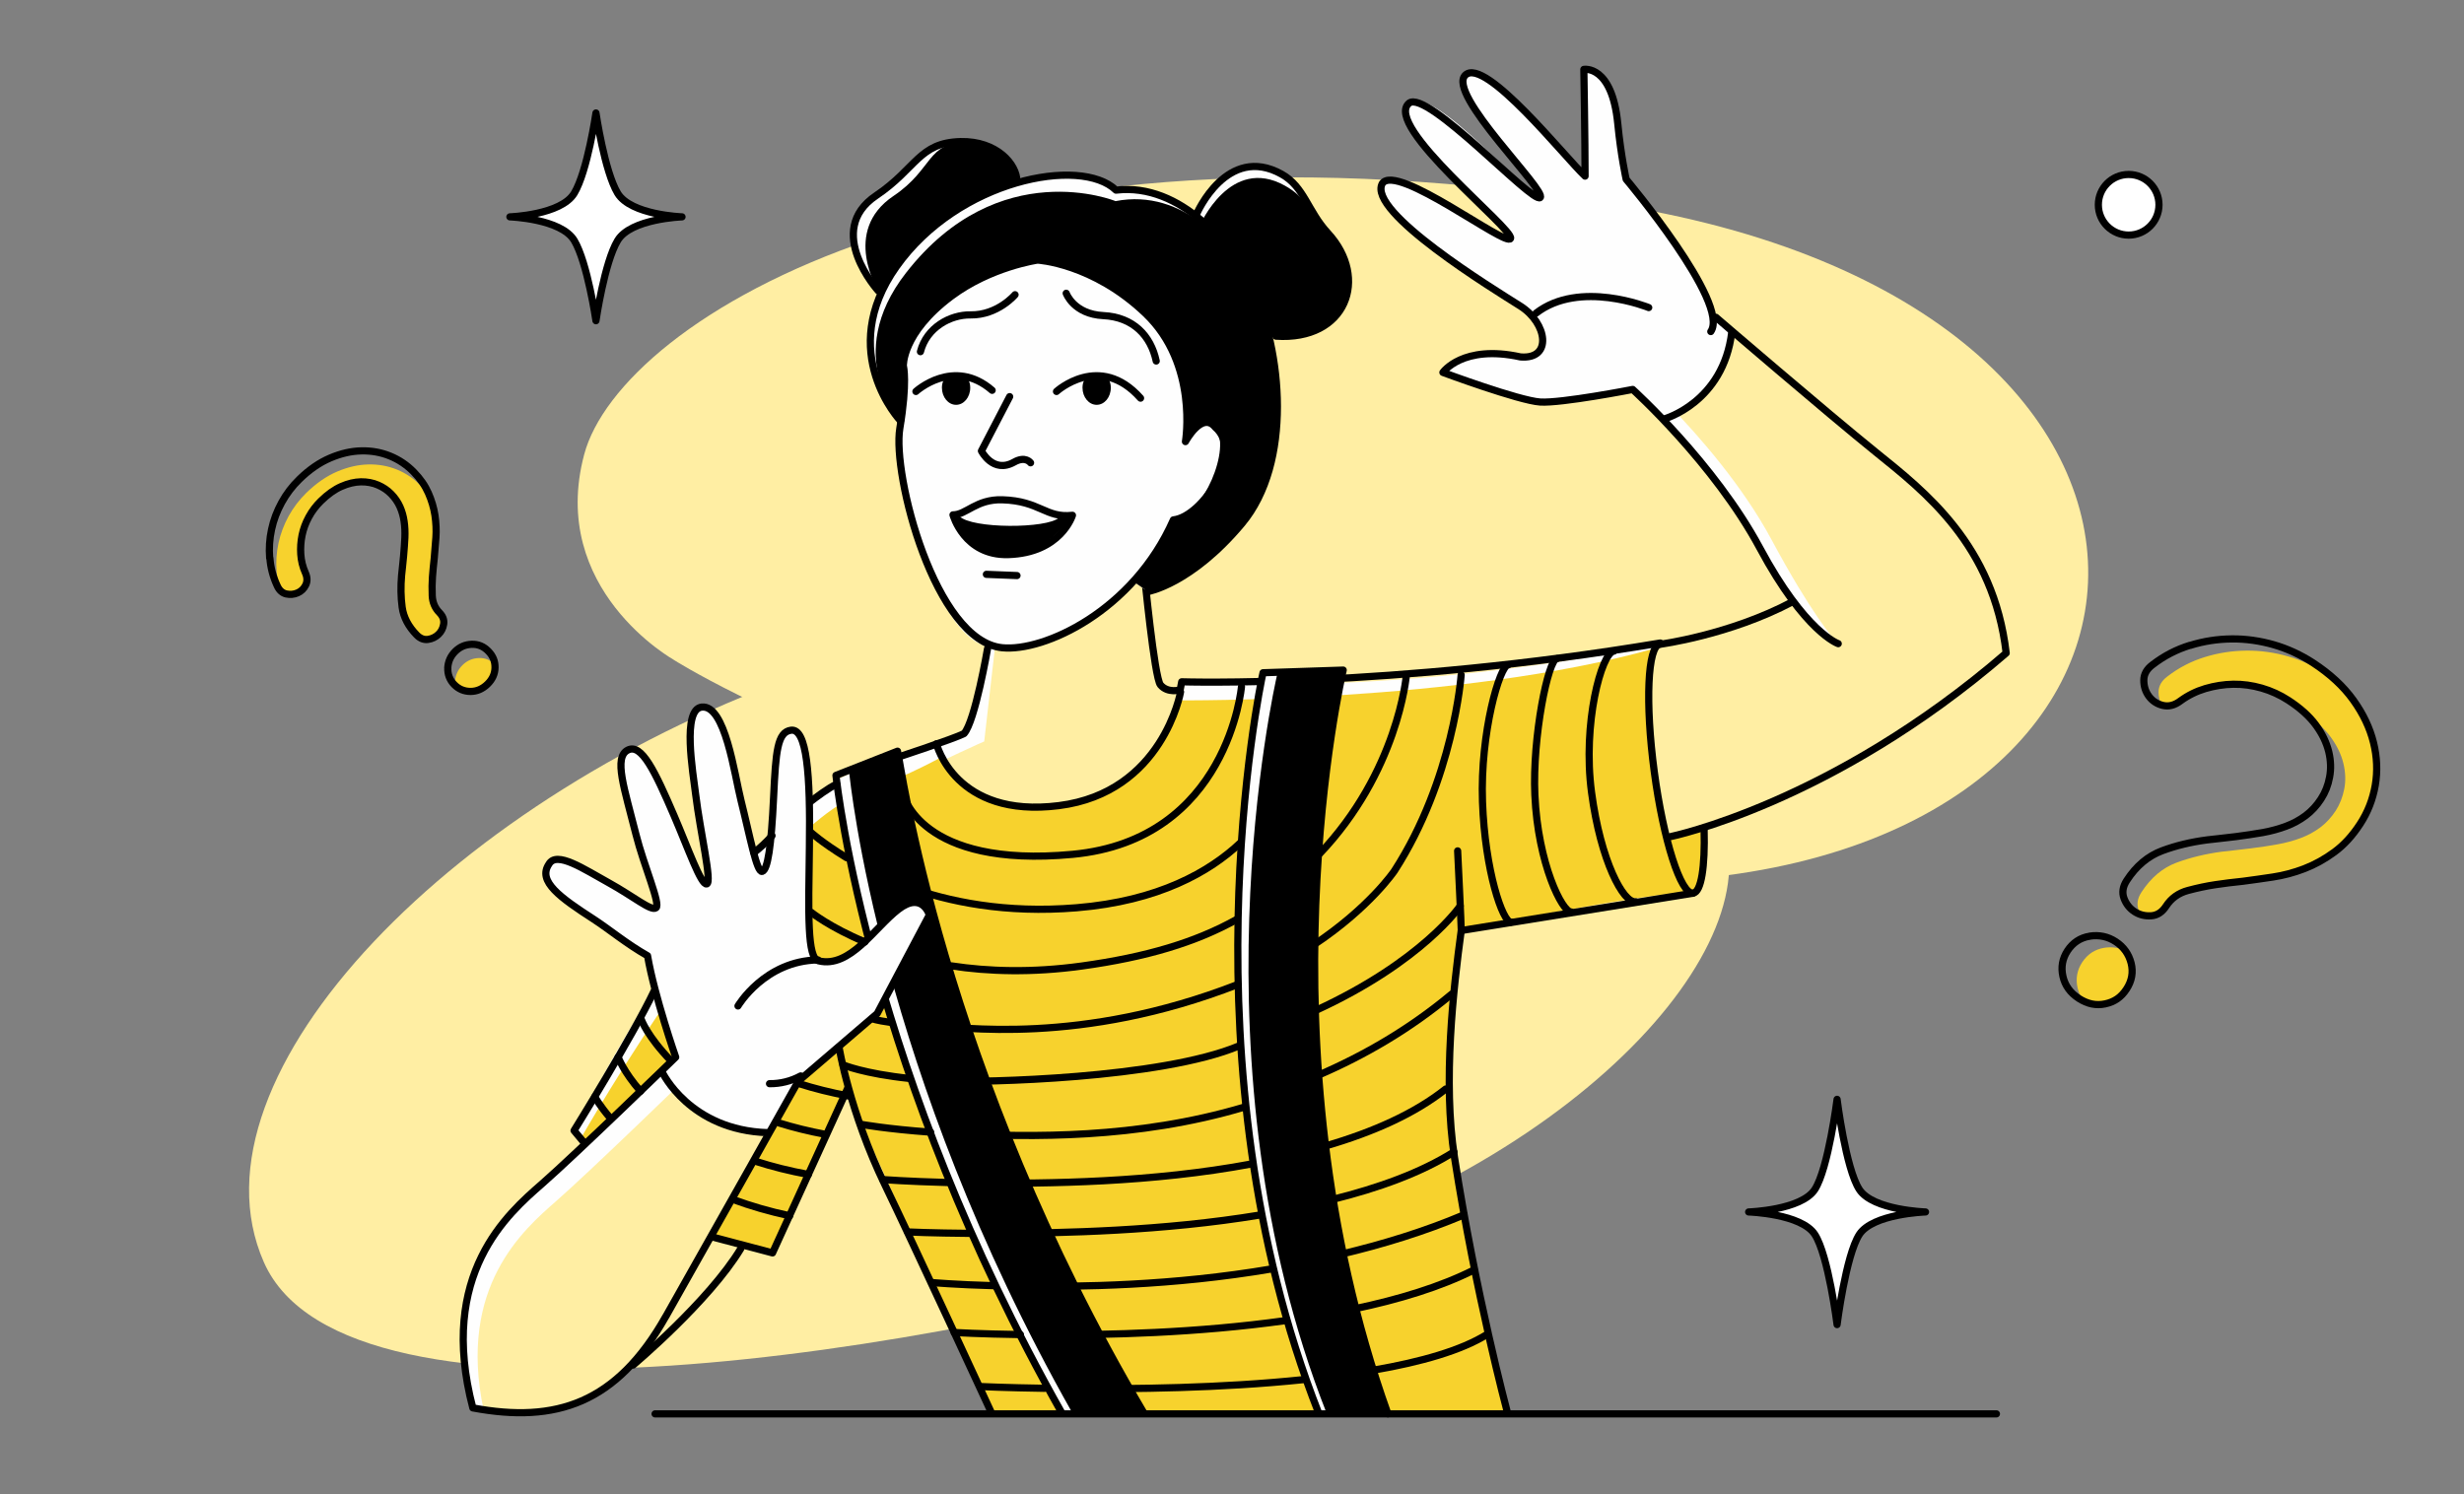 <?xml version="1.0" encoding="UTF-8"?><svg xmlns="http://www.w3.org/2000/svg" id="a" viewBox="0 0 343 208"><rect x="0" y="0" width="343" height="208" fill="#808080" stroke="none"/><defs><style>.b,.c,.d{fill:none;}.e{fill:#fff;}.e,.c{stroke-linejoin:round;}.e,.c,.d{stroke:#000;stroke-linecap:round;}.f{fill:#fefefe;}.g{fill:#ffeea3;}.h{fill:#F7D22D;}.d{stroke-miterlimit:10;}</style></defs><g><path class="h" d="M330.65,109.32c.34-1.96,.26-3.94-.25-5.95-.5-2.01-1.44-3.99-2.81-5.91-.72-1-1.57-1.94-2.56-2.84-.34-.25-.67-.5-1.04-.73-1.7-1.1-3.51-1.94-5.44-2.5-1.93-.56-3.88-.83-5.85-.81-1.97,.02-3.9,.31-5.79,.9-1.89,.58-3.62,1.48-5.19,2.69-.83,.61-1.23,1.34-1.24,2.18,0,.67,.15,1.27,.45,1.81,.06,.02,.11,.04,.17,.06,.81,.19,1.62-.01,2.44-.63,1.05-.77,2.21-1.34,3.48-1.72,1.27-.38,2.57-.58,3.88-.6,1.31-.02,2.63,.16,3.95,.54,1.33,.38,2.56,.94,3.7,1.69,.95,.62,1.76,1.26,2.46,1.93,1.44,.99,2.59,2.04,3.4,3.14,.9,1.22,1.5,2.46,1.8,3.71,.3,1.25,.34,2.44,.12,3.56-.22,1.13-.62,2.14-1.19,3.03-.61,.93-1.32,1.7-2.14,2.32-.82,.61-1.73,1.11-2.73,1.48-1,.38-2.08,.67-3.24,.88-1.17,.21-2.4,.4-3.72,.56-.72,.08-1.4,.16-2.06,.24-.66,.09-1.31,.16-1.96,.22-2.24,.3-4.34,.8-6.29,1.52-1.95,.72-3.59,2.1-4.91,4.14-.55,.85-.68,1.67-.38,2.47,.09,.23,.19,.44,.31,.64,.44,.14,.91,.21,1.41,.18,.85-.05,1.55-.5,2.1-1.35,.72-1.1,1.73-1.83,3.05-2.18,1.32-.35,2.58-.62,3.79-.8,.6-.09,1.23-.18,1.89-.26,.66-.09,1.31-.16,1.96-.22,1.32-.17,2.71-.36,4.18-.59,1.47-.22,2.93-.61,4.39-1.17,1.45-.57,2.84-1.33,4.17-2.31,1.33-.98,2.52-2.27,3.57-3.89,1.08-1.66,1.79-3.46,2.12-5.41Z"/><path class="h" d="M296.02,137.69c.74-1.14,.96-2.35,.64-3.62-.17-.64-.43-1.22-.8-1.72-.91-.42-1.88-.56-2.92-.4-1.31,.21-2.34,.88-3.09,2.02-.72,1.1-.93,2.29-.64,3.57,.15,.66,.43,1.26,.83,1.79,.98,.48,1.99,.62,3.01,.41,1.26-.27,2.25-.95,2.97-2.06Z"/></g><path class="g" d="M93.78,91.85s-17.5-9.76-12.45-28.61c5.05-18.85,53.74-49.44,144.27-34.63,90.54,14.81,82.91,93.87,.11,94.21-82.8,.34-131.93-30.96-131.93-30.96Z"/><path class="g" d="M112.27,93.63c-48.42,16.76-87.09,55.87-75.54,82.09,11.55,26.22,93.33,12.49,138.9-.94,45.57-13.42,73.66-45.88,62.74-62.74-10.92-16.86-61.18-40.89-126.1-18.42Z"/><path class="f" d="M84.71,160.79l-4.79-3.39s21.27-43.73,41.8-50.96c12.72-4.19,12.87-4.62,12.87-4.62l4.63-17.94-2.21,19.34s-21.11,9.22-24.34,14.68c-3.23,5.45-27.95,42.89-27.95,42.89Z"/><path class="f" d="M163.48,99.79s26.02,1.3,42.93-.87c16.91-2.17,24.2-8.93,24.2-8.93l1.3-.43s-34.46,7.48-67.13,5.31c.43,1.59-1.3,4.91-1.3,4.91Z"/><path class="h" d="M80.92,158.36s24.55-43.08,39.35-48.02c6.97-2.75,10.85-4.98,10.85-4.98,0,0,3.34,8.48,16.28,6.79,15.01-1.95,16.69-14.65,16.69-14.65,0,0,39.15,.41,66.12-7.19-2.16,14.73,1.94,26.26,1.94,26.26l5.23-1.37s-.19,9.07-1.86,9.05c-6.46-.1-31.88,5.28-31.88,5.28,0,0-6.77,21.57,6.32,66.87-24.34,0-71.52,.9-71.52,.9l-20.46-45.09-10.54,22.14s-3.62,.22-8.33-2.22c-.66-.34,9.45-14.92,8.76-15.31-4.36-2.44-9.35-5.77-13.32-9.93-.28-.3-12.81,12.44-13.09,12.13-.68-.76,.06,.14-.54-.67Z"/><path class="c" d="M159.28,79.67s1.41,14.67,2.26,15.68c1.02,1.21,2.74,.7,2.74,.7l.22-1.13s28.85,.92,66.61-5.4"/><path class="c" d="M237.22,115.49c.14,5.16-.39,8.7-1.53,8.85-1.71,.23-4.13-7.34-5.41-16.91-1.28-9.57-.93-17.51,.78-17.74"/><path class="c" d="M227.69,125.54c-1.71,.23-4.87-5.66-6.14-15.23-1.28-9.57,1.39-19.44,3.1-19.66"/><path class="c" d="M218.71,126.96c-1.22,.04-4.62-6.65-5.05-16.29-.36-8.01,1.85-18.94,3.08-18.98"/><path class="c" d="M210.33,128.38c-1.13,.04-3.62-7.11-3.96-16.76-.34-9.65,2.43-19.01,3.57-19.05"/><path class="c" d="M202.91,118.46s.53,10.86,.5,11.09c-1.09,8.02-2.58,21.03-.94,31.57,2.98,19.15,7.3,35.26,7.3,35.26"/><path class="f" d="M231.51,58.42c.28-.12,.58-.21,.9-.26,2.12-.32,4.94-3.39,6.24-5.19,1.3-1.79,2-5.12,2.67-6.9l-2.67-1.98c0-3.79-12.28-19.13-12.28-19.13,0,0-.92-3.13-1.36-7.64-.8-8.23-4.35-7.18-4.35-7.18,0,0-.01,9.47-.01,14.37-2.75-2.55-14-16.72-16.65-14.08-2.23,2.22,11.26,16.18,10.4,17.07s-14.92-16.09-18.25-13.15c-3.27,3.4,14.52,18.22,14.13,18.84s-16.58-9.77-17.86-7.65c-2.16,3.93,15.5,14.72,19.23,17.07s4.51,7.46,0,7.07c-8.05-1.77-10.79,2.16-10.79,2.16,0,0,10.6,3.93,13.54,4.12s12.88-1.75,12.88-1.75c0,0,1.74,1.57,4.23,4.19Z"/><path class="c" d="M232.52,116.48s22.5-4.59,46.75-25.56c-1.75-15.07-11.36-22.5-18.13-27.96s-22.28-18.79-22.28-18.79"/><path class="f" d="M232.6,56.69c-.52,.41-1.15,.72-1.87,.91,3.86,3.97,10.12,11,14.25,18.69,5.63,10.49,9.87,12.85,10.75,13.25-.59-.72-3.64-4.19-9.15-14.45-4.03-7.5-10.09-14.39-13.97-18.4Z"/><path class="c" d="M255.89,89.61s-4.59-1.53-10.92-13.33c-6.34-11.8-17.69-22.06-17.69-22.06,0,0-9.93,1.94-12.88,1.75s-13.54-4.12-13.54-4.12c0,0,2.75-3.93,10.79-2.16,4.51,.39,3.73-4.71,0-7.07-3.73-2.36-21.39-13.15-19.23-17.07,1.96-2.94,17.34,8.95,17.86,7.65s-17.85-15.72-14.13-18.84c2.5-1.97,17.22,14.07,18.25,13.15,1.03-.92-13.15-14.52-10.4-17.07,2.75-2.55,13.91,11.53,16.65,14.08,0-4.91-.17-14.86-.17-14.86,0,0,3.91-.69,4.72,7.54,.44,4.51,1.17,7.76,1.17,7.76,0,0,14.52,17.27,11.78,21.2"/><path class="c" d="M231.06,89.7s9.73-1.28,18.48-5.93"/><path class="f" d="M183.57,196.75c-19.07-48.47-8.36-100.79-7.85-102.94l11.16-.37c-.12,.51-12.04,52.04,6.32,103.39"/><path class="c" d="M183.57,196.75c-19.07-48.47-8.26-100.95-7.75-103.09l11.16-.37c-.12,.51-12.15,52.2,6.22,103.54"/><path class="f" d="M147.84,196.76c-26.93-47.66-31.23-86.3-31.46-88.14l8.55-4.04c.4,1.15,5.85,44,34.3,92.15"/><path class="c" d="M147.84,196.76c-26.93-47.66-31.24-86.97-31.47-88.81l8.57-3.37c.4,1.15,5.85,44,34.3,92.15"/><path d="M184.67,196.75c-19.07-48.47-7.37-100.79-6.86-102.94l8.96-.37c-.12,.51-11.94,52.04,6.43,103.39"/><path d="M149.22,196.61c-26.93-47.66-30.81-87.51-31.05-89.35l6.76-2.67c.4,1.15,5.85,44,34.3,92.15"/><path class="c" d="M229.51,42.82s-9.62-3.93-15.7,.79"/><path class="c" d="M231.67,58.32s8.22-2.27,9.4-12.08"/><path class="c" d="M137.47,90.3s-1.73,10.13-3.27,11.83c-1.55,.77-9.05,3.23-9.05,3.23"/><path class="g" d="M93.6,147.62c-2.42,2.35-13.97,13.53-18.17,17.21-4.71,4.12-14.51,12.55-9.61,31.18,11.57,2.16,20-.59,26.87-12.75,4.89-8.66,12.17-21.61,15.95-28.33-5.75-.68-10.32-4-15.03-7.31Z"/><line class="c" x1="91.19" y1="196.84" x2="277.91" y2="196.84"/><g><path class="f" d="M106.73,120.46c.51,2,.96,3.35,1.36,3.23,.79-.23,1.7-3.4,1.59-10.36-.11-6.68,.49-8.91,2.26-9.26-.4-1.67-1-2.54-1.84-2.43-1.89,.25-2.53,2.42-2.42,9.3,.08,5.09-.38,8.15-.95,9.52Z"/><path class="f" d="M115.9,136.14c4.41,1.1,7.81-4.61,11.14-7.16,.78-.59,1.42-.86,1.96-.93l.36-.68s-.98-3.33-4.31-.78c-3.09,2.37-6.24,7.44-10.2,7.29,.2,1.34,.52,2.14,1.05,2.27Z"/><path class="f" d="M98.57,122.57c.78,1.79,1.42,2.99,1.8,2.88,.79-.24-.89-7.11-1.54-12.44-.38-3.1-2.6-11.57,.53-12.1,.29-.05,.57,.01,.84,.12-.77-1.63-1.7-2.7-2.83-2.51-3.13,.53-.91,9-.53,12.1,.56,4.58,1.87,10.29,1.73,11.96Z"/><path class="f" d="M78.15,124.81c-.28-.71-.23-1.4,.25-2.11,1.06-1.89,4.82,.65,8.33,2.59,3.51,1.94,5.9,3.99,6.58,3.49,.68-.5-1.72-5.94-2.79-10.22-1.59-6.35-3.16-10.73-1.13-11.75,.43-.21,.85-.17,1.29,.07-1.18-2.03-2.23-3-3.28-2.47-2.03,1.01-.46,5.39,1.13,11.75,1.07,4.28,3.47,9.72,2.79,10.22-.68,.5-3.07-1.55-6.58-3.49-3.51-1.94-7.27-4.48-8.33-2.59-1.01,1.48-.16,2.91,1.74,4.5Z"/><path class="f" d="M77.42,167.22c4.71-4.12,18.63-17.65,18.63-17.65,0,0-2.94-8.43-3.92-14.12-.61-.34-1.18-.71-1.74-1.07,1.15,5.58,3.67,12.8,3.67,12.8,0,0-13.92,13.53-18.63,17.65-4.71,4.12-14.51,12.55-9.61,31.18,.51,.09,1,.17,1.49,.24-3.62-17.13,5.59-25.07,10.11-29.03Z"/></g><path class="b" d="M116.42,146s.78,10.98,7.45,23.14c6.67,12.16,13.14,27.46,13.14,27.46"/><path class="f" d="M125.05,126.58c-3.33,2.55-6.73,8.26-11.14,7.16-1.56-.39-1.38-6.38-1.25-15.85,.15-10.17-.37-16.54-2.56-16.25-1.89,.25-2.53,2.42-2.42,9.3,.12,6.95-.79,10.13-1.59,10.36-.77,.22-1.72-4.98-2.95-9.87-.94-3.74-2.55-13.47-5.78-12.93-3.13,.53-.27,11.53,.11,14.63,.65,5.33,.9,9.91,.9,9.91,0,0-2.44-3.29-4.08-7.98-2.1-6.01-5.01-11.59-6.91-10.65-2.03,1.01-.19,6.29,1.48,12.62,1.11,4.19,2.44,9.35,2.44,9.35,0,0-3.07-1.55-6.58-3.49-3.51-1.94-7.27-4.48-8.33-2.59-1.63,2.39,1.58,4.65,6.24,7.67,2.21,1.43,4.59,3.44,7.49,5.08,.98,5.69,3.92,14.12,3.92,14.12,0,0-.81,.79-2.1,2.03,.02,.02,.04,.04,.06,.07,3.86,5.01,9.05,8.64,15.19,8.53l3.91-7.29,10.98-9.41,7.26-13.73s-.98-3.33-4.31-.78Z"/><path class="c" d="M92.69,183.26c-6.86,12.16-15.3,14.91-26.87,12.75-4.9-18.63,4.9-27.06,9.61-31.18,4.71-4.12,18.63-17.65,18.63-17.65,0,0-2.94-8.43-3.92-14.12-2.9-1.64-5.29-3.65-7.49-5.08-4.65-3.01-7.86-5.28-6.24-7.67,1.06-1.89,4.82,.65,8.33,2.59,3.51,1.94,5.9,3.99,6.58,3.49s-1.72-5.94-2.79-10.22c-1.59-6.35-3.16-10.73-1.13-11.75,1.9-.95,3.75,2.9,6.43,9.13,1.96,4.56,3.77,9.74,4.55,9.51s-.89-7.11-1.54-12.44c-.38-3.1-1.92-11.87,.85-12.18,3.26-.36,4.52,9.27,5.46,13.01,1.23,4.89,2.18,10.09,2.95,9.87s1.26-3.41,1.59-10.36c.3-6.4,.53-9.04,2.42-9.3,2.2-.29,2.71,6.08,2.56,16.25-.14,9.46-.31,15.46,1.25,15.85,4.41,1.1,7.81-4.61,11.14-7.16s4.31,.78,4.31,.78l-7.26,13.73-10.98,9.41s-11.57,20.59-18.44,32.75Z"/><path class="c" d="M102.73,140.05s3.71-6.29,11.14-6.41"/><path class="f" d="M125.35,58.58s-9.05-9.51-.56-21.47c8.57-12.07,25.65-15.4,30.56-10.64,9.06-1.07,16.3,7.79,18.91,13.47,4.27,8.89,5.68,24.5-1.38,32.95-7.06,8.44-13.08,9.47-13.08,9.47"/><path class="f" d="M122.27,40.5s-7.62-8.36-.31-13.27c5.62-3.78,5.97-7.38,11.75-7.52,5.07-.12,7.85,3.2,7.85,5.51"/><path class="f" d="M166.59,29.76s4.21-9.75,11.81-5.52c3.17,1.76,3.63,5.16,6.45,8.21,5.79,6.28,2.56,15.02-7.23,14.35"/><path class="c" d="M92.19,149.27s3.81,8.09,14.69,8.42"/><path d="M125.35,58.58s-8.25-9.02,.77-20.59c12.95-16.62,29.17-9.99,29.17-9.99,9.48-1.84,16.38,6.27,18.99,11.95,4.27,8.89,5.68,24.5-1.38,32.95-7.06,8.44-13.08,9.47-13.08,9.47"/><path class="c" d="M116.8,145.78s1.45,8.97,6.39,19.19c3.55,7.33,14.82,31.71,14.82,31.71"/><polyline class="c" points="99.19 172.22 107.54 174.43 117.98 151.55"/><path class="c" d="M81.31,159.08l-1.4-1.68s8.18-13.19,11.14-19.42"/><path class="d" d="M112.8,111.62c.71-.55,2.5-1.92,3.67-2.45"/><path class="f" d="M125.76,50.97s.58,2.22-.5,8.67c-1.07,6.45,4.76,28.77,12.14,30.33,5.54,1.17,14.04-2.77,18.5-7.53,4.45-4.76,6.32-6.13,7.44-10.06,4.15-.46,8.14-10.13,5.83-12.9-1.84-2.3-4.15,2-4.15,2,0,0,1.84-10.75-5.53-17.81-7.37-7.06-15.06-7.46-15.06-7.46,0,0-6.49,.92-12,5.03-6.92,5.16-6.68,9.73-6.68,9.73Z"/><path class="c" d="M125.76,50.97s.58,2.22-.5,8.67c-1.07,6.45,4.89,29.6,14.25,30.54,5.81,.58,18.21-5.08,23.83-17.8,4.15-.46,9.85-9.48,5.83-12.9-1.84-2.3-4.15,2-4.15,2,0,0,1.84-10.75-5.53-17.81-7.37-7.06-15.06-7.46-15.06-7.46,0,0-6.49,.92-12,5.03-6.92,5.16-6.68,9.73-6.68,9.73Z"/><path class="c" d="M125.35,58.58s-9.05-9.51-.56-21.47c8.57-12.07,25.65-15.4,30.56-10.64,9.06-1.07,16.3,7.79,18.91,13.47,4.27,8.89,5.68,24.5-1.38,32.95-7.06,8.44-13.08,9.47-13.08,9.47"/><path class="c" d="M122.27,40.5s-7.62-8.36-.31-13.27c5.62-3.78,5.97-7.38,11.75-7.52,5.07-.12,7.85,3.2,7.85,5.51"/><path class="c" d="M166.59,29.76s4.21-9.75,11.81-5.52c3.17,1.76,3.63,5.16,6.45,8.21,5.79,6.28,2.56,15.02-7.23,14.35"/><path d="M134.68,19.73c-5.78,.14-4.68,3.77-10.3,7.55-7.31,4.91-2.11,13.23-2.11,13.23,0,0,3.29-5.33,8.54-9.86,5.25-4.53,10.75-5.42,10.75-5.42,0-2.31-1.8-5.62-6.87-5.5Z"/><path d="M167.04,31.36s4.21-9.75,11.81-5.52c3.17,1.76,3.19,3.56,6,6.6,5.79,6.28,2,14.78-8.05,14.48"/><path class="c" d="M148.42,40.83s1.04,2.91,5.18,3.11,6.6,2.8,7.35,6.32"/><path class="c" d="M140.55,55.22l-3.93,7.56s1.6,3.22,4.56,1.55c1.58-.89,2.28,.1,2.28,.1"/><path class="c" d="M147.07,54.5s6.01-5.49,11.7,.93"/><path d="M154.63,53.98c0,1.32-.88,2.38-1.97,2.38s-1.97-1.07-1.97-2.38,.88-1.97,1.97-1.97,1.97,.65,1.97,1.97Z"/><path class="c" d="M127.5,54.5s5.26-4.81,10.61-.16"/><path d="M135.06,53.98c0,1.32-.88,2.38-1.97,2.38s-1.97-1.07-1.97-2.38,.88-1.97,1.97-1.97,1.97,.65,1.97,1.97Z"/><path class="c" d="M130.36,103.55s2.56,10.44,17.04,8.61,16.94-15.83,16.94-15.83"/><path class="c" d="M132.66,71.68c1.86,0,3.23-2.21,6.87-2.1,5.27,.16,6.03,2.59,9.76,2.16,0,0-1.6,5.26-8.96,5.47-6.12,.17-7.67-5.53-7.67-5.53Z"/><path d="M132.92,72.31c.62,1.32,2.74,5.12,7.5,4.99,4.55-.13,7.27-3.59,8.72-5.16-1.01-.06-.72-1.02-1.73-.07-1.64,1.54-12.14,1.57-13.87-.21-.77-.79-.42,.59-.62,.45Z"/><path class="c" d="M137.31,79.96l4.26,.17"/><path class="c" d="M141.3,41.03s-2.41,2.87-6.2,2.81c-2.81-.04-6.1,1.74-6.97,5.12"/><path class="c" d="M191.26,190.74c6.55-1.13,12.18-2.73,15.77-4.98"/><path class="c" d="M148.9,193.32c9,.07,21.03-.05,32.54-1.25"/><path class="c" d="M136.6,193.04s3.42,.16,8.8,.24"/><path class="c" d="M188.47,182.23c6.25-1.31,12.04-3.07,16.74-5.44"/><path class="c" d="M145.18,185.83c9.08,.04,21.4-.25,33.72-1.97"/><path class="c" d="M132.83,185.51s3.56,.21,9.22,.29"/><path class="c" d="M186.55,174.64c5.89-1.39,11.73-3.18,17.24-5.51"/><path class="c" d="M141.46,179.06c9.06,.12,21.78-.06,35.54-2.4"/><path class="c" d="M129.66,178.55s3.34,.3,8.83,.45"/><path class="c" d="M185.4,167.01c6.55-1.62,12.47-3.78,16.99-6.64"/><path class="c" d="M138.26,171.72c9.81-.04,23.7-.34,37.15-2.57"/><path class="c" d="M126.35,171.51s3.35,.16,8.72,.2"/><path class="c" d="M184.6,159.52c6.51-1.9,12.32-4.47,16.65-7.91"/><path class="c" d="M135.66,164.7c10.32,.12,24.8-.08,38.57-2.66"/><path class="c" d="M122.87,164.22s3.46,.26,9,.41"/><path class="c" d="M183.52,149.69c6.48-2.79,12.79-6.47,18.56-11.29"/><path class="c" d="M133.21,157.84c10.27,.45,24.96,.77,40.01-3.71"/><path class="c" d="M119.8,156.52s3.7,.67,9.75,1.1"/><path class="c" d="M125.72,110.53s2.26,10.41,23.6,8.41c21.65-2.03,23.5-23.35,23.5-23.35"/><path class="c" d="M126.03,123.35c6.01,2.22,13.98,3.84,23.82,3.03,11.44-.94,18.54-5,22.85-9.07"/><path class="c" d="M112.8,115.81s1.49,1.42,5.05,3.6"/><path class="c" d="M183.58,118.98c11.03-11.51,12.18-24.89,12.18-24.89"/><path class="c" d="M132.45,134.47c5.11,.78,11.18,.98,18.14,.02,8.97-1.24,15.83-3.28,21.61-6.51"/><path class="c" d="M112.93,127.02s2.56,2.07,7.47,4.12"/><path class="c" d="M183.19,140.66c14.87-6.84,20.08-14.54,20.08-14.54"/><path class="c" d="M131.5,150.5c5.42,.23,30.15-.33,41.01-4.9"/><path class="c" d="M117.35,148.25s2.89,1.23,9.32,1.9"/><path class="c" d="M123.99,142.34c-2.06-.28-2.58-.52-2.58-.52"/><path class="c" d="M172.33,137.05c-21.98,8.56-38.54,5.94-43.37,5.71"/><path class="c" d="M203.4,93.96s-1.04,14.5-9.28,27.27c0,0-3.47,5.17-11.36,10.39"/><path class="c" d="M88.14,190.04s10.54-8.86,14.98-16.2"/><path class="d" d="M104.94,118.72c.91-.71,1.76-1.5,2.53-2.37"/><line class="c" x1="235.69" y1="124.35" x2="203.41" y2="129.55"/><path class="c" d="M102.12,167.02c2.34,.86,4.94,1.63,7.81,2.24"/><path class="c" d="M82.8,152.71s.65,1.2,2.18,2.98"/><path class="c" d="M105.36,161.73c2.15,.69,4.54,1.29,7.17,1.78"/><path class="c" d="M86.05,147.18s.74,2.04,3.12,4.74"/><path class="c" d="M108.48,156.35c1.97,.61,4.13,1.15,6.5,1.59"/><path class="c" d="M89.29,141.98s.79,2.27,4.12,5.71"/><path class="c" d="M111.22,150.86c2.1,.67,4.4,1.25,6.91,1.72"/><g><path class="h" d="M67.86,95.26c.69-.67,1.04-1.45,1.05-2.32,0-.16-.02-.32-.04-.47-.63-.59-1.35-.89-2.19-.86-.89,.03-1.65,.35-2.29,.98s-.99,1.39-1.05,2.29c-.01,.19,0,.38,.02,.56,.6,.56,1.31,.84,2.14,.84,.89,0,1.68-.34,2.36-1.01Z"/><path class="h" d="M61.21,85.38s-.04-.06-.07-.09c-.63-.64-.96-1.42-1-2.35-.04-.93-.03-1.8,.03-2.63,.03-.41,.06-.84,.11-1.29,.04-.45,.09-.89,.14-1.33,.08-.9,.16-1.85,.23-2.86,.07-1.01,.03-2.04-.13-3.08-.14-.92-.41-1.83-.78-2.73-.34-.49-.74-.96-1.19-1.43-.94-.96-2.03-1.7-3.28-2.21-1.25-.51-2.58-.75-3.99-.72-1.41,.03-2.86,.36-4.34,.99-1.48,.63-2.91,1.62-4.29,2.96-.98,.96-1.8,2.04-2.47,3.24-.65,1.2-1.13,2.45-1.41,3.76-.28,1.31-.37,2.64-.26,3.97,.07,.94,.27,1.85,.57,2.73,.21,.18,.44,.3,.71,.36,.56,.13,1.09,.08,1.59-.15,.5-.23,.88-.59,1.13-1.1,.25-.51,.23-1.08-.06-1.71-.36-.81-.56-1.66-.63-2.56-.06-.9,0-1.79,.18-2.66,.18-.87,.5-1.72,.94-2.54s1-1.56,1.67-2.21c.96-.94,1.91-1.62,2.85-2.03,.94-.42,1.85-.63,2.73-.65,.87-.01,1.67,.13,2.38,.45,.72,.31,1.33,.72,1.83,1.24,.53,.54,.94,1.13,1.22,1.77,.1,.23,.18,.47,.26,.71,.29,.38,.22,.72,.41,1.14,.28,.64-.16,1.37-.06,2.09,.1,.72,.14,1.48,.11,2.28-.04,.8-.09,1.65-.18,2.55-.05,.49-.1,.96-.14,1.4-.04,.45-.09,.89-.14,1.33-.14,1.53,.08,2.09,.27,3.49,.05,.37,.91,1.63,1.03,1.98,.23,.3,.48,.6,.76,.89,.48,.49,1.01,.7,1.58,.62,.57-.08,1.06-.31,1.45-.7,.39-.38,.64-.86,.73-1.43,.01-.07,0-.13,0-.19-.27-.39-.43-.83-.52-1.31Z"/></g><path class="c" d="M37.54,77.69c-.11-1.34-.02-2.66,.26-3.97,.28-1.31,.75-2.56,1.41-3.76,.66-1.2,1.48-2.28,2.47-3.24,1.38-1.35,2.81-2.33,4.29-2.96,1.48-.63,2.92-.96,4.34-.99s2.74,.21,3.99,.72,2.34,1.25,3.28,2.21,1.6,1.92,2.05,2.94,.76,2.06,.92,3.11c.15,1.05,.2,2.08,.13,3.08-.07,1.01-.15,1.96-.23,2.86-.05,.44-.1,.88-.14,1.33-.04,.45-.08,.88-.11,1.29-.06,.83-.07,1.7-.03,2.63,.04,.92,.37,1.71,1,2.35,.48,.49,.68,1.02,.59,1.6-.09,.57-.33,1.05-.73,1.43s-.88,.62-1.45,.7c-.57,.08-1.1-.13-1.58-.62-1.15-1.18-1.83-2.47-2.02-3.87-.19-1.4-.21-2.87-.08-4.4,.05-.44,.1-.88,.14-1.33,.04-.45,.09-.92,.14-1.4,.08-.9,.14-1.75,.18-2.55,.03-.8,0-1.57-.11-2.28-.1-.72-.3-1.4-.58-2.03-.29-.64-.69-1.23-1.22-1.77s-1.12-.93-1.83-1.24c-.71-.31-1.51-.46-2.38-.45-.88,.02-1.78,.23-2.73,.65-.94,.41-1.89,1.09-2.85,2.03-.66,.65-1.22,1.38-1.67,2.21-.45,.82-.76,1.67-.94,2.54-.18,.87-.24,1.76-.18,2.66,.06,.9,.27,1.76,.63,2.56,.29,.64,.3,1.21,.06,1.71s-.62,.88-1.13,1.1-1.03,.27-1.59,.15c-.55-.13-.98-.51-1.26-1.15-.57-1.22-.91-2.51-1.01-3.84Zm24.79,15.28c.06-.9,.41-1.66,1.05-2.29s1.4-.95,2.29-.98c.89-.03,1.66,.29,2.31,.96s.94,1.39,.93,2.27-.36,1.65-1.05,2.32-1.48,1.01-2.36,1.01c-.89,0-1.65-.32-2.27-.95s-.94-1.45-.89-2.35Z"/><path class="c" d="M304.88,89.85c1.89-.59,3.82-.88,5.79-.9s3.92,.26,5.85,.81c1.93,.56,3.74,1.4,5.44,2.5,2.38,1.55,4.25,3.28,5.63,5.2,1.38,1.92,2.31,3.89,2.81,5.91s.58,4,.25,5.95c-.34,1.96-1.04,3.76-2.12,5.41s-2.24,2.91-3.57,3.89c-1.33,.98-2.72,1.75-4.17,2.31-1.45,.56-2.92,.95-4.39,1.17-1.47,.22-2.87,.42-4.18,.59-.65,.07-1.3,.14-1.96,.22-.66,.08-1.29,.17-1.89,.26-1.21,.18-2.47,.45-3.79,.8-1.31,.35-2.33,1.08-3.05,2.18-.55,.85-1.25,1.3-2.1,1.35-.85,.05-1.61-.14-2.29-.58s-1.17-1.06-1.47-1.86c-.29-.8-.17-1.62,.38-2.47,1.32-2.04,2.97-3.41,4.91-4.14,1.95-.73,4.05-1.23,6.29-1.52,.65-.07,1.3-.14,1.96-.22,.66-.08,1.34-.16,2.06-.24,1.32-.17,2.55-.36,3.72-.56,1.16-.21,2.25-.51,3.24-.88,1-.37,1.91-.87,2.73-1.48,.82-.62,1.54-1.39,2.14-2.32s.98-1.9,1.19-3.03c.22-1.12,.18-2.32-.12-3.56-.31-1.25-.9-2.49-1.8-3.71-.9-1.22-2.18-2.37-3.83-3.44-1.14-.74-2.38-1.31-3.7-1.69s-2.64-.56-3.95-.54c-1.31,.02-2.61,.23-3.88,.6-1.27,.38-2.43,.95-3.48,1.72-.82,.62-1.63,.82-2.44,.63s-1.46-.62-1.94-1.26-.72-1.39-.72-2.24c0-.84,.41-1.57,1.24-2.18,1.57-1.21,3.3-2.11,5.19-2.69Zm-13.98,40.48c1.31-.2,2.52,.05,3.62,.77,1.1,.72,1.81,1.71,2.14,2.98,.32,1.27,.11,2.47-.64,3.62s-1.7,1.79-2.97,2.06-2.48,.01-3.67-.76c-1.19-.77-1.93-1.8-2.21-3.07-.29-1.28-.08-2.47,.64-3.57s1.77-1.82,3.09-2.02Z"/><path class="e" d="M70.98,30.19s7.12,.24,8.96,3.29c1.83,3.05,3.02,11.17,3.02,11.17,0,0,1.18-8.12,3.02-11.17,1.83-3.05,8.96-3.29,8.96-3.29,0,0-7.12-.24-8.96-3.29-1.83-3.05-3.02-11.17-3.02-11.17,0,0-1.18,8.12-3.02,11.17-1.83,3.05-8.96,3.29-8.96,3.29Z"/><path class="e" d="M243.42,168.73s7.33,.23,9.21,3.13c1.89,2.9,3.1,12.55,3.1,12.55,0,0,1.22-9.65,3.1-12.55,1.89-2.9,9.21-3.13,9.21-3.13,0,0-7.33-.23-9.21-3.13-1.89-2.9-3.1-12.55-3.1-12.55,0,0-1.22,9.65-3.1,12.55-1.89,2.9-9.21,3.13-9.21,3.13Z"/><circle class="e" cx="296.32" cy="28.51" r="4.22"/><path class="c" d="M107.12,150.87c1.51,.02,3.02-.36,4.34-1.08"/></svg>